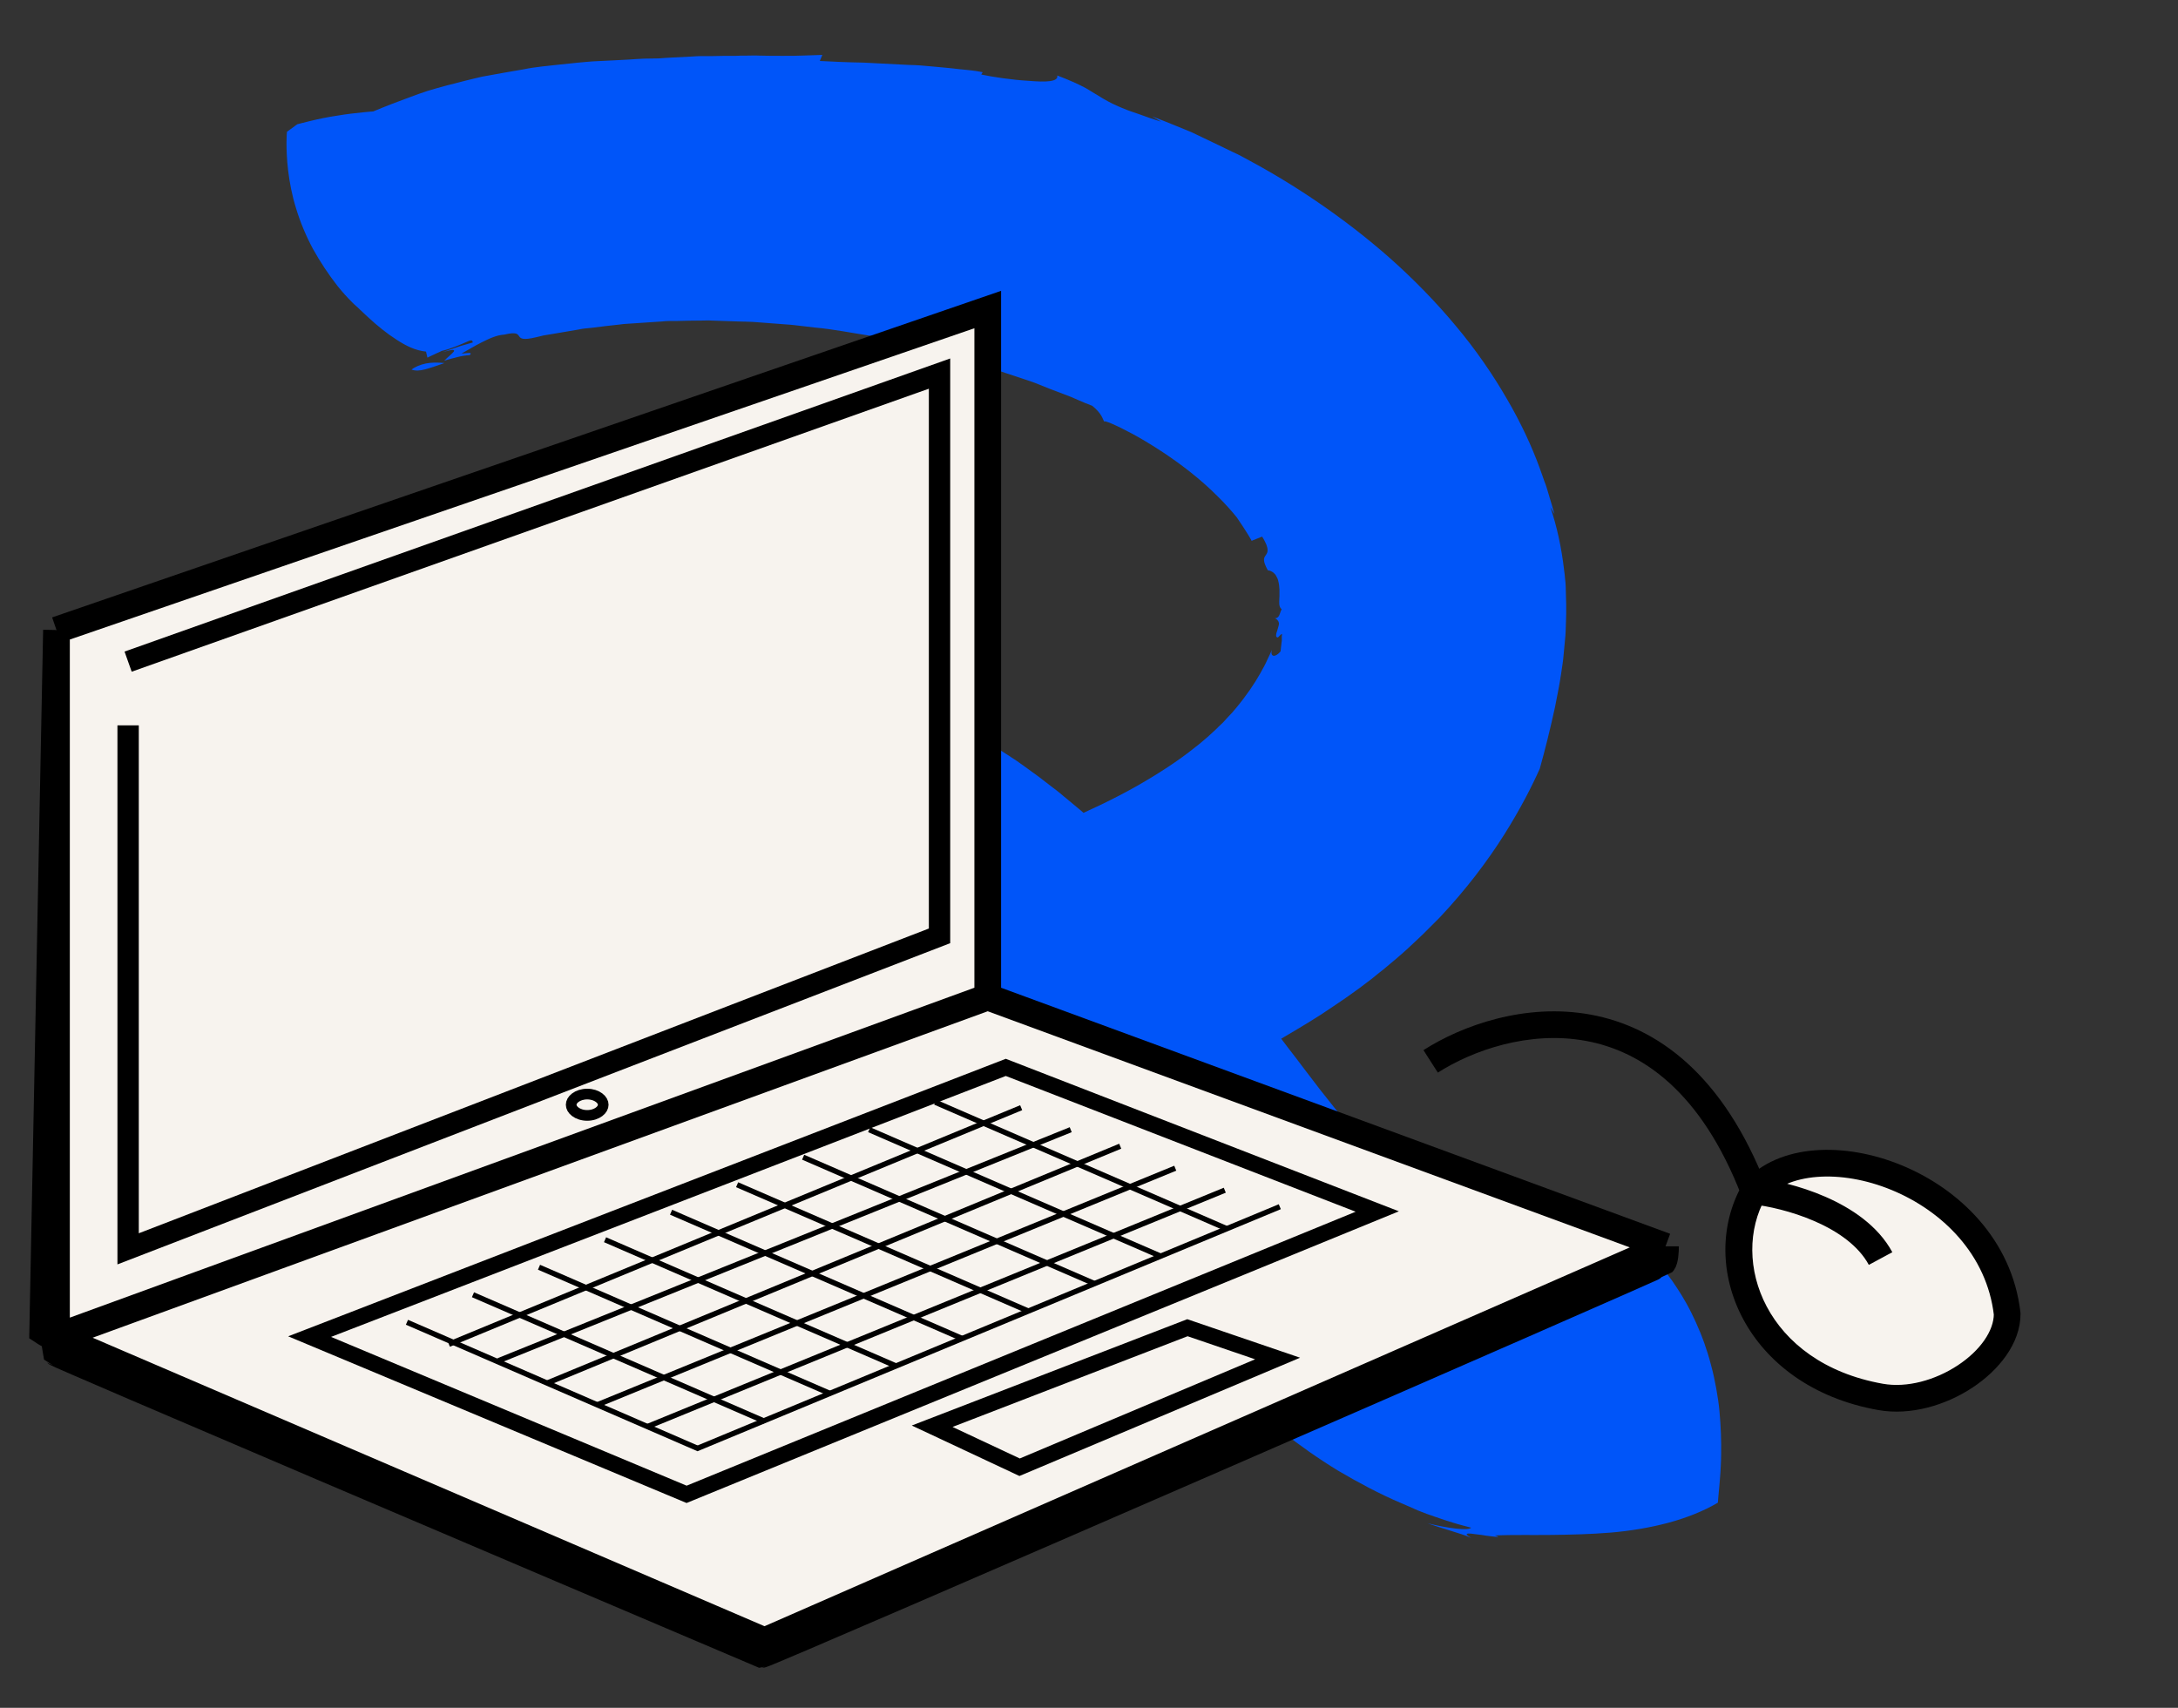 <svg width="204" height="160" viewBox="0 0 204 160" fill="none" xmlns="http://www.w3.org/2000/svg">
<rect x="0" y="0" width="204" height="160" fill="#333333" stroke="none"/>
<path d="M38.545 34.627C38.918 34.758 39.312 34.736 39.815 34.605C40.319 34.473 40.931 34.254 41.632 34.014C40.997 33.948 40.406 33.948 39.881 34.057C39.355 34.167 38.874 34.364 38.545 34.627Z" fill="#0055F9"/>
<path d="M154.073 116.793C154.029 116.881 153.963 116.969 153.897 117.078C153.963 116.99 154.073 116.925 154.073 116.793Z" fill="#0055F9"/>
<path d="M117.234 50.67C117.234 50.67 117.475 50.561 117.716 50.473C117.957 50.364 118.219 50.276 118.219 50.276C118.416 50.583 118.526 50.824 118.613 51.02C118.679 51.218 118.723 51.371 118.723 51.502C118.745 51.765 118.635 51.896 118.548 52.027C118.46 52.159 118.373 52.268 118.394 52.487C118.394 52.684 118.504 52.968 118.745 53.428C118.964 53.45 119.117 53.538 119.27 53.647C119.336 53.713 119.401 53.778 119.467 53.844C119.511 53.91 119.555 53.997 119.598 54.085C119.642 54.172 119.686 54.26 119.708 54.347C119.73 54.435 119.752 54.544 119.773 54.632C119.817 54.829 119.817 55.026 119.839 55.245V55.551C119.839 55.661 119.839 55.748 119.839 55.836C119.839 56.033 119.817 56.208 119.817 56.361C119.817 56.514 119.817 56.668 119.861 56.799C119.905 56.93 119.97 57.018 120.058 57.105C119.992 57.105 119.949 57.324 119.861 57.543C119.839 57.609 119.817 57.653 119.795 57.696C119.773 57.74 119.73 57.784 119.686 57.828C119.598 57.893 119.511 57.937 119.401 57.915C119.598 58.003 119.686 58.112 119.752 58.243C119.773 58.309 119.795 58.375 119.795 58.441C119.795 58.506 119.773 58.572 119.752 58.659C119.708 58.813 119.664 58.966 119.62 59.119C119.555 59.272 119.511 59.447 119.533 59.622C119.708 59.907 119.795 59.513 120.08 59.382C120.08 59.382 120.08 59.491 120.058 59.622C120.058 59.688 120.058 59.797 120.058 59.885C120.058 59.929 120.058 59.973 120.058 60.038C120.058 60.082 120.036 60.148 120.036 60.191C120.014 60.41 119.992 60.607 119.97 60.782C119.97 60.87 119.949 60.936 119.949 60.98C119.949 61.023 119.927 61.045 119.927 61.045C119.445 61.614 118.964 61.57 119.117 60.892C119.073 61.023 119.007 61.155 118.942 61.308C118.876 61.461 118.788 61.636 118.701 61.811C118.548 62.183 118.307 62.599 118.044 63.081C117.519 64.022 116.753 65.16 115.768 66.342C115.637 66.495 115.505 66.648 115.396 66.78C115.264 66.933 115.111 67.064 114.98 67.218C114.827 67.371 114.717 67.524 114.564 67.677C114.411 67.83 114.258 67.962 114.104 68.115C113.973 68.268 113.776 68.421 113.623 68.575C113.448 68.728 113.294 68.881 113.097 69.056C112.725 69.362 112.375 69.691 111.959 69.997C110.383 71.267 108.501 72.493 106.422 73.674C105.371 74.265 104.276 74.834 103.138 75.382C102 75.929 100.84 76.454 99.658 76.958C99.067 77.22 98.476 77.461 97.885 77.702C97.272 77.942 96.703 78.183 96.09 78.402C94.908 78.862 93.748 79.322 92.632 79.694C88.21 81.313 84.533 82.408 82.563 83.064C83.154 83.218 84.03 82.999 84.927 82.845C85.803 82.692 86.678 82.539 87.291 82.845C85.365 84.027 84.139 83.59 83.373 84.421C83.067 84.137 82.629 84.071 82.103 84.071C81.578 84.093 80.943 84.202 80.309 84.334C79.98 84.399 79.652 84.465 79.346 84.509C79.017 84.553 78.689 84.596 78.382 84.596C77.748 84.618 77.157 84.553 76.675 84.29L76.237 85.209L75.077 84.947C74.508 85.122 73.983 85.275 73.545 85.428C73.085 85.559 72.692 85.669 72.341 85.778C71.641 85.975 71.115 86.129 70.743 86.238C69.977 86.457 69.737 86.501 69.54 86.522C69.343 86.544 69.145 86.523 68.511 86.588C68.182 86.61 67.745 86.676 67.11 86.719C66.475 86.785 65.665 86.873 64.615 87.004C63.389 87.201 62.338 87.398 61.397 87.639C60.456 87.858 59.624 88.055 58.88 88.252C58.508 88.361 58.136 88.449 57.785 88.514C57.435 88.58 57.085 88.646 56.735 88.689C56.056 88.777 55.4 88.843 54.699 88.755C55.115 88.755 56.231 89.171 54.962 89.456C54.831 89.105 53.977 89.28 53.079 89.434C52.182 89.609 51.219 89.74 50.891 89.39C50.584 89.412 50.081 89.434 49.555 89.477C49.424 89.477 49.293 89.499 49.139 89.499L48.833 89.521C48.636 89.543 48.439 89.565 48.264 89.587C47.914 89.631 47.629 89.696 47.498 89.828C47.345 89.959 47.345 90.134 47.564 90.375C47.323 90.134 46.666 89.893 46.294 89.674C45.944 89.456 45.791 89.28 46.36 89.149C46.053 89.083 45.791 88.996 45.594 88.952C45.397 88.886 45.287 88.886 45.178 88.952C45.178 88.952 45.178 88.974 45.221 88.996C45.243 89.018 45.265 89.083 45.331 89.127C45.353 89.149 45.375 89.171 45.397 89.193C45.419 89.215 45.44 89.237 45.484 89.258C45.528 89.302 45.55 89.324 45.55 89.324C45.353 89.302 45.221 89.258 45.112 89.237C45.09 89.237 45.068 89.215 45.068 89.215C45.046 89.215 45.025 89.193 45.025 89.193L45.003 89.171V89.193L44.981 89.237C44.236 90.944 43.58 92.082 43.033 92.848C42.485 93.614 42.026 94.03 41.807 94.227C41.588 94.402 41.566 94.358 41.873 94.249C41.851 94.249 41.697 94.315 41.654 94.337L41.632 94.358C41.632 94.358 41.654 94.358 41.654 94.337C41.676 94.337 41.676 94.315 41.676 94.315C41.676 94.315 41.654 94.337 41.632 94.358C41.654 94.358 41.654 94.337 41.654 94.337C41.697 94.315 41.741 94.293 41.763 94.271C41.829 94.249 41.895 94.205 41.96 94.183H42.004C42.267 93.702 41.654 94.84 41.719 94.709V94.687L41.676 94.577C41.654 94.512 41.632 94.424 41.61 94.358C41.566 94.227 41.522 94.074 41.457 93.942V93.921H41.479L41.544 93.986C41.566 94.008 41.61 94.052 41.632 94.074C41.676 94.139 41.719 94.205 41.763 94.249C41.916 94.227 42.026 94.227 42.135 94.227C42.31 94.227 42.485 94.227 42.639 94.227C42.682 94.227 42.704 94.227 42.748 94.227C42.792 94.227 42.858 94.227 42.901 94.227C42.989 94.227 43.076 94.249 43.164 94.249C43.252 94.249 43.317 94.271 43.405 94.293C43.449 94.293 43.47 94.315 43.514 94.315C43.536 94.315 43.602 94.315 43.645 94.337C43.645 94.337 43.58 94.337 43.514 94.315C43.449 94.293 43.339 94.293 43.208 94.271C43.076 94.249 42.923 94.249 42.77 94.227C42.661 94.205 42.529 94.205 42.398 94.205C42.332 94.205 42.267 94.205 42.201 94.205C42.157 94.205 42.113 94.205 42.092 94.205C42.004 94.205 41.938 94.227 41.851 94.227H41.829H41.807C41.807 94.205 41.785 94.205 41.785 94.183C41.763 94.161 41.763 94.139 41.741 94.118C41.719 94.074 41.697 94.052 41.697 94.052C41.719 94.096 41.741 94.118 41.763 94.161L41.785 94.205C41.785 94.205 41.785 94.227 41.807 94.227H41.829C41.895 94.205 41.982 94.205 42.048 94.205H42.179C42.201 94.205 42.223 94.205 42.245 94.205C42.354 94.205 42.442 94.205 42.551 94.205H42.682C42.726 94.205 42.77 94.205 42.836 94.227C42.967 94.227 43.098 94.249 43.208 94.249C43.339 94.271 43.427 94.293 43.558 94.315C43.711 94.337 43.843 94.358 43.996 94.38C44.127 94.402 44.258 94.446 44.39 94.468C44.455 94.49 44.543 94.512 44.609 94.512L44.849 94.577C45.003 94.621 45.156 94.665 45.287 94.709L45.506 94.774L45.747 94.84C46.075 94.949 46.382 95.059 46.688 95.19C47.016 95.321 47.345 95.453 47.651 95.606L47.87 95.715L47.936 95.737V95.715L47.914 95.694V95.65C47.914 95.628 47.914 95.584 47.914 95.54C47.914 95.497 47.936 95.453 47.936 95.409C47.979 95.212 48.067 94.927 48.176 94.599C48.176 94.599 48.089 94.687 48.023 94.774C47.936 94.862 47.892 94.927 47.87 94.927C47.87 94.862 47.87 94.818 47.892 94.752C47.914 94.687 47.936 94.621 47.958 94.534C47.979 94.446 48.023 94.38 48.067 94.271L48.089 94.205C48.111 94.183 48.133 94.139 48.154 94.118C48.198 94.052 48.242 93.986 48.286 93.921C48.373 93.789 48.483 93.636 48.592 93.505C48.702 93.352 48.833 93.22 48.964 93.067C49.096 92.914 49.227 92.739 49.38 92.585C49.533 92.432 49.687 92.279 49.862 92.104C50.54 91.469 51.328 90.769 52.291 90.156C53.233 89.521 54.283 88.93 55.4 88.405C56.516 87.901 57.698 87.486 58.858 87.135C59.142 87.048 59.427 86.982 59.712 86.895C59.996 86.829 60.281 86.763 60.565 86.698C60.85 86.632 61.112 86.588 61.397 86.522C61.66 86.479 61.944 86.413 62.185 86.369C62.71 86.304 63.192 86.194 63.673 86.172C63.914 86.15 64.133 86.107 64.352 86.085C64.571 86.063 64.79 86.041 64.987 86.019C65.184 85.997 65.381 85.975 65.556 85.954C65.731 85.932 65.906 85.932 66.059 85.91C66.366 85.866 66.65 85.822 66.847 85.778C66.847 85.778 66.497 85.559 66.147 85.319C65.972 85.209 65.797 85.1 65.665 85.012C65.534 84.925 65.446 84.881 65.446 84.881C65.446 84.881 65.49 84.881 65.578 84.859C65.665 84.837 65.775 84.837 65.906 84.815C66.191 84.793 66.541 84.75 66.913 84.706C67.285 84.684 67.657 84.662 67.942 84.64C68.073 84.64 68.204 84.618 68.292 84.618C68.379 84.618 68.423 84.618 68.423 84.618C68.248 84.575 67.788 85.122 67.373 85.647C67.154 85.91 66.957 86.15 66.803 86.326C66.65 86.501 66.519 86.588 66.453 86.522C66.541 86.522 66.65 86.544 66.738 86.544C66.847 86.566 66.957 86.566 67.066 86.588C67.285 86.61 67.548 86.654 67.81 86.698C68.073 86.741 68.379 86.807 68.686 86.851C68.839 86.873 68.992 86.916 69.167 86.938C69.343 86.982 69.496 87.026 69.671 87.048C71.05 87.354 72.735 87.858 74.552 88.602C75.471 88.952 76.412 89.412 77.376 89.893C78.339 90.397 79.324 90.944 80.265 91.6C82.169 92.826 84.139 94.402 86.022 96.197C89.808 99.787 93.354 104.339 96.331 108.41C97.819 110.446 99.154 112.328 100.293 113.926C100.862 114.736 101.365 115.436 101.803 116.071C102.241 116.706 102.613 117.231 102.897 117.647C103.707 119.07 103.598 119.376 103.226 119.311C102.854 119.267 102.263 118.851 102.197 118.873C103.532 120.383 103.948 120.602 104.32 120.799C104.67 120.996 104.933 121.149 106.006 122.506C106.509 123.338 105.415 122.725 104.999 122.375C106.049 123.513 106.772 124.782 107.122 124.651C106.071 122.988 107.319 123.031 107.253 122.025C107.253 122.025 107.428 122.243 107.691 122.572C107.954 122.9 108.304 123.338 108.676 123.776C109.048 124.213 109.398 124.651 109.683 124.979C109.967 125.308 110.143 125.527 110.143 125.527L109.573 125.767C109.924 126.161 110.646 126.38 111.653 126.927C112.156 127.19 112.747 127.562 113.382 128.066C113.688 128.328 114.061 128.591 114.411 128.919C114.761 129.248 115.133 129.62 115.527 130.057C118.285 132.815 121.612 135.508 125.333 137.784C127.237 138.9 129.185 139.951 131.243 140.826L132.009 141.155L132.797 141.505C133.344 141.724 133.913 141.943 134.461 142.118C134.745 142.205 135.008 142.315 135.292 142.402C135.577 142.49 135.84 142.577 136.124 142.665C136.671 142.84 137.24 142.971 137.788 143.124C137.569 143.431 135.643 143.19 133.694 142.709C134.285 142.906 135.052 143.168 135.796 143.387C136.54 143.628 137.262 143.825 137.809 144.088C137.306 143.803 137.284 143.694 137.525 143.672C137.656 143.672 137.831 143.672 138.05 143.715C138.269 143.737 138.51 143.781 138.773 143.803C139.035 143.847 139.276 143.891 139.517 143.912C139.758 143.934 139.955 143.956 140.086 143.978C140.37 144 140.436 143.978 140.02 143.847C141.728 143.781 143.5 143.825 145.317 143.803C147.134 143.781 148.994 143.737 150.855 143.584C152.694 143.431 154.532 143.124 156.261 142.665C157.969 142.205 159.567 141.57 160.902 140.782C160.902 140.607 160.967 140.082 161.033 139.294C161.077 138.9 161.099 138.44 161.143 137.937C161.164 137.434 161.208 136.865 161.208 136.252C161.23 135.048 161.186 133.669 161.055 132.246C160.989 131.524 160.88 130.802 160.749 130.079C160.617 129.357 160.464 128.613 160.267 127.912C160.092 127.212 159.873 126.512 159.632 125.833C159.391 125.155 159.129 124.52 158.844 123.885C158.56 123.272 158.275 122.681 157.969 122.134C157.662 121.587 157.356 121.083 157.049 120.624C156.458 119.704 155.846 118.96 155.364 118.413C154.904 117.866 154.554 117.538 154.401 117.406C154.642 117.187 154.795 116.947 154.97 116.947C154.882 116.925 154.773 116.925 154.685 116.947C154.598 116.969 154.51 117.012 154.423 117.078C154.379 117.1 154.335 117.144 154.313 117.166C154.27 117.209 154.248 117.231 154.226 117.275C154.182 117.319 154.16 117.363 154.138 117.406C154.116 117.45 154.094 117.494 154.094 117.538C154.094 117.538 154.226 117.691 154.357 117.844C154.488 117.997 154.62 118.172 154.62 118.172C154.598 118.216 154.554 118.282 154.532 118.326C154.488 118.369 154.467 118.391 154.445 118.413C154.379 118.457 154.335 118.501 154.313 118.523C154.226 118.544 154.16 118.523 154.094 118.479C153.941 118.391 153.832 118.282 153.416 118.588C153.306 118.457 153.285 118.326 153.306 118.172C153.306 118.107 153.328 118.019 153.35 117.953C153.372 117.888 153.416 117.822 153.438 117.756C153.591 117.494 153.788 117.231 153.941 117.034C153.766 117.187 153.46 117.253 153.263 117.363C153.197 117.384 153.153 117.428 153.131 117.472C153.088 117.516 153.044 117.559 153.022 117.603C152.978 117.713 152.934 117.844 152.978 118.041C152.803 118.085 152.672 118.041 152.606 117.975C152.518 117.91 152.475 117.822 152.431 117.735C152.387 117.647 152.322 117.559 152.234 117.494C152.19 117.472 152.146 117.45 152.059 117.428C151.993 117.406 151.906 117.406 151.796 117.428C151.577 117.625 151.315 117.997 150.921 118.238C150.549 118.501 150.067 118.698 149.564 118.588V118.479C148.973 118.413 148.447 118.435 147.944 118.523C147.44 118.61 146.959 118.72 146.477 118.829C145.996 118.917 145.492 119.026 144.989 118.982C144.485 118.96 143.938 118.851 143.413 118.523L143.697 118.369C143.347 118.085 142.778 117.953 142.187 117.778C142.1 117.756 142.034 117.735 141.946 117.691C141.859 117.647 141.749 117.603 141.662 117.559C141.465 117.472 141.268 117.384 141.071 117.297C140.874 117.209 140.677 117.078 140.48 116.947C140.283 116.815 140.108 116.684 139.911 116.553C140.305 116.903 140.502 117.538 139.473 117.122C139.254 116.925 139.057 116.772 138.838 116.618C138.641 116.465 138.422 116.334 138.225 116.181C138.028 116.027 137.831 115.896 137.634 115.765C137.437 115.633 137.262 115.524 137.065 115.371C136.693 115.086 136.343 114.845 136.015 114.539C135.686 114.233 135.38 113.904 135.117 113.532C135.117 113.532 134.679 113.379 134.22 113.204C134.001 113.116 133.76 113.029 133.607 112.985C133.432 112.919 133.322 112.854 133.322 112.854C132.491 112.088 131.309 110.971 129.908 109.483C128.507 107.995 126.843 106.112 125.049 103.858C124.129 102.72 123.21 101.538 122.203 100.202C121.7 99.524 121.174 98.845 120.649 98.167C120.124 97.466 119.576 96.744 119.029 96.022C116.775 93.176 114.345 89.959 111.631 86.676C108.895 83.415 105.896 80.088 102.525 77.067C102.109 76.695 101.672 76.323 101.256 75.951C100.818 75.579 100.38 75.228 99.942 74.856C99.724 74.681 99.505 74.506 99.286 74.309C99.067 74.134 98.848 73.959 98.607 73.784C98.17 73.434 97.71 73.105 97.272 72.755C96.834 72.427 96.353 72.099 95.915 71.77C95.696 71.617 95.455 71.442 95.237 71.289C94.996 71.135 94.777 70.982 94.536 70.829C94.076 70.523 93.617 70.238 93.157 69.954C92.698 69.669 92.238 69.406 91.778 69.122C88.145 66.999 84.577 65.445 81.425 64.328C78.273 63.212 75.537 62.577 73.501 62.183L74.158 62.205C71.072 61.592 67.482 61.133 63.52 61.111C63.039 61.089 62.513 61.133 62.01 61.133C61.507 61.155 60.981 61.155 60.456 61.198C59.427 61.286 58.376 61.352 57.304 61.483C55.181 61.724 53.014 62.161 50.803 62.73C50.256 62.884 49.709 63.037 49.161 63.19C48.614 63.365 48.067 63.54 47.52 63.715C47.235 63.803 46.973 63.891 46.688 64C46.404 64.109 46.141 64.197 45.856 64.306C45.572 64.416 45.309 64.525 45.025 64.613C44.74 64.722 44.477 64.832 44.193 64.941C43.645 65.182 43.098 65.423 42.551 65.663C42.004 65.904 41.457 66.189 40.931 66.451C40.669 66.583 40.384 66.714 40.121 66.867C39.859 67.02 39.596 67.174 39.312 67.327C38.786 67.633 38.239 67.918 37.714 68.268C37.188 68.596 36.663 68.947 36.138 69.275C35.612 69.625 35.109 69.997 34.584 70.369C34.058 70.719 33.577 71.135 33.073 71.529L32.329 72.12C32.088 72.317 31.848 72.536 31.607 72.755C31.125 73.193 30.644 73.609 30.162 74.046C29.703 74.506 29.243 74.966 28.783 75.425L28.411 75.797L28.039 76.213C27.798 76.476 27.536 76.761 27.295 77.045C26.813 77.614 26.332 78.205 25.872 78.818C24.953 80.066 24.099 81.423 23.311 82.933C22.523 84.443 21.823 86.15 21.276 88.099C20.75 90.046 20.4 92.213 20.444 94.621C20.444 95.212 20.509 95.825 20.575 96.438L20.619 96.897L20.641 97.007L20.706 97.466C20.772 97.882 20.86 98.276 20.947 98.67C21.035 99.064 21.144 99.48 21.232 99.874L21.451 100.487L21.473 100.575L21.494 100.618L21.735 101.341L21.757 101.384L21.91 101.8C22.02 102.085 22.129 102.369 22.261 102.632C22.392 102.917 22.523 103.179 22.654 103.464C22.917 104.011 23.224 104.558 23.53 105.083C24.165 106.134 24.887 107.119 25.675 108.016C26.463 108.914 27.295 109.702 28.127 110.402C28.543 110.73 28.98 111.081 29.396 111.387L30.031 111.825L30.666 112.219C32.351 113.269 33.949 113.992 35.459 114.539C36.97 115.086 38.37 115.458 39.706 115.721C42.354 116.246 44.696 116.443 46.863 116.487C47.41 116.509 47.936 116.509 48.461 116.487C48.724 116.487 48.986 116.487 49.227 116.465C49.446 116.465 49.665 116.443 49.884 116.443C50.715 116.399 51.525 116.356 52.335 116.334C53.145 116.29 53.911 116.224 54.699 116.181C55.465 116.115 56.209 116.071 56.954 116.005C57.676 115.918 58.398 115.852 59.099 115.787C59.799 115.699 60.478 115.633 61.112 115.546C64.418 115.918 68.883 115.217 72.297 114.845C71.334 114.867 71.006 114.714 71.094 114.561C71.137 114.473 71.291 114.408 71.51 114.32C71.728 114.233 72.057 114.167 72.407 114.101C73.676 113.904 74.661 113.751 75.384 113.598C76.128 113.445 76.609 113.335 76.96 113.248C77.66 113.072 77.726 112.985 77.813 112.897C77.901 112.81 77.967 112.7 78.667 112.482C79.017 112.372 79.521 112.219 80.243 112.022C80.615 111.934 81.031 111.825 81.513 111.694C81.753 111.628 82.016 111.562 82.3 111.497C82.585 111.431 82.87 111.343 83.198 111.256C83.92 111.037 84.774 110.818 85.737 110.555C86.7 110.293 87.773 109.986 88.933 109.636C90.093 109.308 91.34 108.914 92.676 108.52C93.332 108.323 94.033 108.082 94.733 107.863C95.433 107.644 96.156 107.425 96.878 107.163C98.323 106.659 99.855 106.178 101.409 105.587C102.175 105.302 102.985 105.018 103.773 104.711C104.561 104.405 105.371 104.098 106.181 103.792C107.8 103.157 109.442 102.479 111.128 101.735C112.813 101.012 114.498 100.224 116.206 99.349C117.059 98.933 117.913 98.473 118.745 98.014C119.598 97.554 120.43 97.073 121.262 96.569C122.094 96.088 122.925 95.562 123.757 95.037C124.567 94.49 125.377 93.964 126.187 93.395C126.975 92.848 127.763 92.257 128.529 91.666C128.901 91.36 129.273 91.053 129.645 90.769C129.82 90.616 130.017 90.462 130.192 90.309C130.367 90.156 130.564 90.003 130.74 89.85C131.09 89.543 131.462 89.237 131.812 88.908C132.162 88.58 132.491 88.274 132.841 87.945C133.016 87.792 133.169 87.617 133.344 87.464C133.519 87.289 133.673 87.135 133.848 86.96C134.176 86.632 134.504 86.304 134.833 85.975C137.35 83.305 139.364 80.613 140.896 78.183C142.428 75.754 143.522 73.587 144.223 72.011C144.726 70.216 145.208 68.268 145.646 66.254C145.843 65.226 146.061 64.219 146.215 63.146C146.28 62.621 146.39 62.096 146.434 61.548L146.587 59.929C146.652 59.382 146.652 58.834 146.674 58.287C146.674 58.003 146.696 57.74 146.696 57.477V56.646C146.674 56.099 146.674 55.551 146.652 55.004L146.631 54.588L146.587 54.194C146.565 53.932 146.543 53.669 146.499 53.406C146.258 51.305 145.821 49.291 145.208 47.497L145.602 48.175C145.536 47.934 145.449 47.65 145.361 47.343C145.273 47.037 145.164 46.687 145.055 46.315C144.989 46.118 144.945 45.943 144.879 45.724C144.814 45.527 144.748 45.308 144.661 45.111C144.507 44.695 144.354 44.213 144.179 43.754C143.479 41.849 142.472 39.639 141.137 37.362C139.823 35.086 138.203 32.722 136.321 30.49C134.461 28.257 132.381 26.134 130.214 24.208C125.858 20.356 121.131 17.248 117.015 15.037C116.753 14.906 116.512 14.752 116.249 14.621C116.009 14.49 115.768 14.38 115.527 14.271C115.046 14.03 114.586 13.811 114.126 13.592C113.229 13.155 112.375 12.761 111.609 12.389C110.033 11.732 108.764 11.228 107.91 10.9L108.764 11.403C107.997 11.163 107.341 10.944 106.772 10.725C106.203 10.528 105.721 10.375 105.305 10.2C104.473 9.871 103.882 9.565 103.357 9.259C102.832 8.952 102.328 8.624 101.694 8.252C101.037 7.901 100.227 7.529 99.023 7.07C99.176 7.683 97.907 7.704 96.353 7.573C94.777 7.486 92.916 7.201 91.909 6.982L92.041 6.763C91.844 6.72 91.647 6.698 91.428 6.654C91.209 6.632 90.968 6.588 90.706 6.566C90.202 6.523 89.655 6.457 89.064 6.391C88.473 6.326 87.838 6.282 87.182 6.216C86.853 6.194 86.525 6.15 86.175 6.129C85.825 6.107 85.496 6.085 85.146 6.085C83.745 6.019 82.3 5.932 80.878 5.866C79.455 5.844 78.054 5.778 76.785 5.713L77.025 5.144C75.953 5.165 74.639 5.253 73.239 5.231C72.538 5.231 71.816 5.231 71.094 5.209C70.722 5.187 70.371 5.209 69.999 5.209C69.627 5.209 69.255 5.209 68.905 5.231C68.182 5.231 67.46 5.231 66.76 5.253C66.409 5.253 66.081 5.253 65.753 5.253C65.424 5.253 65.096 5.275 64.79 5.297C63.542 5.362 62.47 5.406 61.703 5.472C61.266 5.494 60.806 5.472 60.346 5.494C59.887 5.516 59.405 5.538 58.902 5.581C57.917 5.625 56.888 5.691 55.816 5.735C55.268 5.756 54.743 5.822 54.174 5.866C53.627 5.932 53.057 5.975 52.488 6.041C51.35 6.172 50.168 6.26 49.008 6.501C47.826 6.698 46.622 6.917 45.419 7.135C45.112 7.179 44.828 7.267 44.521 7.332L43.624 7.551C43.033 7.704 42.42 7.858 41.829 8.011C41.238 8.164 40.647 8.339 40.056 8.514C39.465 8.711 38.896 8.908 38.327 9.127C37.188 9.543 36.05 9.981 34.956 10.441C34.956 10.441 34.562 10.462 33.949 10.528C33.336 10.594 32.482 10.681 31.585 10.835C30.688 10.966 29.768 11.163 29.046 11.338C28.324 11.513 27.842 11.644 27.842 11.644C27.842 11.644 27.776 11.688 27.689 11.754C27.601 11.819 27.47 11.907 27.36 11.995C27.12 12.17 26.879 12.345 26.879 12.345C26.879 12.345 26.879 12.432 26.857 12.607C26.857 12.783 26.835 13.045 26.835 13.352C26.835 13.986 26.857 14.906 26.988 15.978C27.12 17.051 27.339 18.276 27.733 19.524C28.105 20.771 28.652 22.085 29.309 23.311C29.987 24.536 30.775 25.718 31.629 26.813C32.067 27.36 32.526 27.863 32.986 28.323C33.095 28.432 33.227 28.564 33.358 28.673C33.489 28.782 33.599 28.892 33.708 29.001C33.949 29.22 34.168 29.439 34.409 29.658C35.328 30.512 36.247 31.256 37.145 31.825C38.02 32.394 38.874 32.832 39.903 32.941L40.034 33.51C40.034 33.51 40.319 33.357 40.669 33.204C40.822 33.116 41.019 33.051 41.15 32.985C41.282 32.919 41.369 32.876 41.369 32.876C42.31 32.657 43.098 32.285 43.58 32.087C44.061 31.869 44.258 31.781 44.28 32.087C44.28 32.087 44.105 32.131 43.821 32.219C43.536 32.306 43.164 32.394 42.814 32.525C42.639 32.591 42.464 32.635 42.288 32.7C42.135 32.744 41.982 32.81 41.851 32.854C41.61 32.941 41.457 32.985 41.457 32.985C41.938 32.854 42.245 32.788 42.398 32.788C42.551 32.788 42.573 32.854 42.485 32.963C42.332 33.16 41.873 33.51 41.61 33.795C41.982 33.685 42.398 33.554 42.792 33.467C43.208 33.357 43.624 33.291 43.996 33.27C44.346 32.919 43.602 33.138 43.23 33.116C43.777 32.832 44.39 32.438 45.09 32.087C45.44 31.912 45.791 31.737 46.141 31.606C46.316 31.54 46.513 31.475 46.688 31.431C46.863 31.387 47.06 31.365 47.257 31.343C49.512 30.818 47.651 32.219 50.256 31.584C50.475 31.54 50.694 31.475 50.891 31.431L51.547 31.322C51.985 31.256 52.423 31.168 52.839 31.103L54.13 30.884C54.349 30.84 54.568 30.796 54.787 30.774L55.443 30.709C56.319 30.599 57.173 30.49 58.048 30.402C58.267 30.38 58.486 30.337 58.705 30.337L61.988 30.118C62.207 30.096 62.426 30.074 62.645 30.074H63.301C64.177 30.052 65.031 30.03 65.906 30.03C66.125 30.03 66.344 30.008 66.563 30.03L68.533 30.096C69.408 30.14 70.262 30.118 71.137 30.205C72.013 30.271 72.867 30.337 73.742 30.402C74.18 30.424 74.596 30.49 75.034 30.534L76.325 30.687C78.054 30.84 79.761 31.19 81.491 31.453C81.928 31.518 82.344 31.606 82.782 31.694C83.198 31.781 83.636 31.869 84.052 31.956C84.905 32.131 85.759 32.285 86.612 32.525C87.466 32.744 88.32 32.963 89.173 33.16L89.502 33.248L89.808 33.335L90.443 33.532C90.859 33.663 91.275 33.773 91.713 33.904C91.953 34.233 91.581 34.101 91.165 34.101C92.194 34.342 93.201 34.583 94.142 34.933C95.105 35.261 96.046 35.546 96.944 35.874C97.841 36.246 98.739 36.596 99.636 36.925L100.315 37.187L100.971 37.472C101.409 37.669 101.847 37.844 102.306 38.019C103.16 38.719 103.248 39.157 103.423 39.508C103.357 39.332 104.43 39.77 106.028 40.624C107.603 41.477 109.683 42.791 111.5 44.235C112.419 44.958 113.273 45.724 113.995 46.446C114.739 47.168 115.352 47.869 115.834 48.46C116.753 49.795 117.212 50.605 117.234 50.67Z" fill="#0055F9"/>
<path d="M188 123.094C186.558 110.583 169.733 105.398 164.285 111.59C160.439 118.361 164.411 128.791 176.142 130.872C181.43 131.81 188 127.435 188 123.094Z" fill="#F7F3EE"/>
<path d="M188 123.094H189.25C189.25 123.046 189.247 122.999 189.242 122.951L188 123.094ZM176.142 130.872L175.924 132.103L176.142 130.872ZM134.674 100.49C137.913 98.417 143.209 96.535 148.547 97.519C153.777 98.482 159.333 102.25 163.119 112.041L165.451 111.139C161.417 100.708 155.249 96.212 149 95.06C142.86 93.929 136.924 96.082 133.326 98.384L134.674 100.49ZM165.223 112.415C166.309 111.181 168.036 110.434 170.186 110.262C172.328 110.091 174.79 110.505 177.169 111.484C181.943 113.45 186.103 117.556 186.758 123.237L189.242 122.951C188.455 116.122 183.481 111.379 178.121 109.173C175.431 108.065 172.575 107.563 169.986 107.77C167.403 107.976 164.984 108.902 163.346 110.764L165.223 112.415ZM186.75 123.094C186.75 124.653 185.516 126.501 183.366 127.919C181.258 129.309 178.614 130.041 176.361 129.641L175.924 132.103C178.959 132.641 182.244 131.654 184.742 130.006C187.199 128.386 189.25 125.876 189.25 123.094H186.75ZM176.361 129.641C165.334 127.685 162.023 118.104 165.372 112.207L163.198 110.972C158.856 118.618 163.488 129.897 175.924 132.103L176.361 129.641ZM164.15 112.832C165.537 112.983 167.799 113.465 169.97 114.412C172.165 115.37 174.082 116.722 175.042 118.503L177.243 117.316C175.896 114.818 173.379 113.173 170.97 112.121C168.537 111.059 166.024 110.521 164.42 110.347L164.15 112.832Z" fill="black"/>
<path d="M5.29 59.024L92.516 29V93.411L156 116.764C156 117.191 155.948 118.098 155.742 118.303C155.484 118.56 71.871 155 71.355 155C49.419 145.676 5.497 126.977 5.29 126.772L5.032 125.232C4.826 125.232 4.258 124.89 4 124.719L5.29 59.024Z" fill="#F7F3EE"/>
<path d="M5.29 59.024L92.516 29V93.411M5.29 59.024V125.232M5.29 59.024L4 124.719C4.258 124.89 4.826 125.232 5.032 125.232L5.29 126.772C5.497 126.977 49.419 145.676 71.355 155C71.871 155 155.484 118.56 155.742 118.303C155.948 118.098 156 117.191 156 116.764M92.516 93.411L156 116.764M92.516 93.411L5.29 125.232M156 116.764L71.613 153.717L5.29 125.232" stroke="black" stroke-width="2.5"/>
<path d="M72 154C72 154.333 71.8 155 71 155" stroke="black"/>
<path d="M12 61.987L88 35V87.677L12 117V67.956" stroke="black" stroke-width="2"/>
<path d="M56.5 103.5C56.5 103.722 56.381 103.96 56.114 104.161C55.847 104.361 55.455 104.5 55 104.5C54.545 104.5 54.153 104.361 53.886 104.161C53.619 103.96 53.5 103.722 53.5 103.5C53.5 103.278 53.619 103.04 53.886 102.839C54.153 102.639 54.545 102.5 55 102.5C55.455 102.5 55.847 102.639 56.114 102.839C56.381 103.04 56.5 103.278 56.5 103.5Z" fill="#F7F3EE" stroke="black"/>
<path d="M94.206 100L29 125.223L64.309 140L129 113.503L94.206 100Z" fill="#F7F3EE" stroke="black" stroke-width="1.5"/>
<path d="M87.31 133.619L111.22 124.39L119.665 127.274L95.501 137.461L87.31 133.619Z" fill="#F7F3EE" stroke="black" stroke-width="1.5"/>
<line x1="38.116" y1="123.879" x2="65.433" y2="135.733" stroke="black" stroke-width="0.5"/>
<line x1="44.301" y1="121.301" x2="71.618" y2="133.156" stroke="black" stroke-width="0.5"/>
<line x1="50.486" y1="118.724" x2="77.803" y2="130.579" stroke="black" stroke-width="0.5"/>
<line x1="56.671" y1="116.147" x2="83.987" y2="128.002" stroke="black" stroke-width="0.5"/>
<line x1="62.856" y1="113.57" x2="90.172" y2="125.425" stroke="black" stroke-width="0.5"/>
<line x1="69.041" y1="110.993" x2="96.357" y2="122.848" stroke="black" stroke-width="0.5"/>
<line x1="75.226" y1="108.416" x2="102.542" y2="120.271" stroke="black" stroke-width="0.5"/>
<line x1="81.41" y1="105.839" x2="108.727" y2="117.694" stroke="black" stroke-width="0.5"/>
<line x1="87.595" y1="103.262" x2="114.912" y2="115.117" stroke="black" stroke-width="0.5"/>
<line x1="42.045" y1="125.938" x2="95.647" y2="103.776" stroke="black" stroke-width="0.5"/>
<line x1="46.685" y1="127.484" x2="100.287" y2="105.837" stroke="black" stroke-width="0.5"/>
<line x1="51.322" y1="129.546" x2="104.924" y2="107.384" stroke="black" stroke-width="0.5"/>
<line x1="55.961" y1="131.608" x2="110.079" y2="109.445" stroke="black" stroke-width="0.5"/>
<line x1="60.6" y1="133.669" x2="114.718" y2="111.507" stroke="black" stroke-width="0.5"/>
<line x1="65.237" y1="135.731" x2="119.871" y2="113.053" stroke="black" stroke-width="0.5"/>
</svg>
